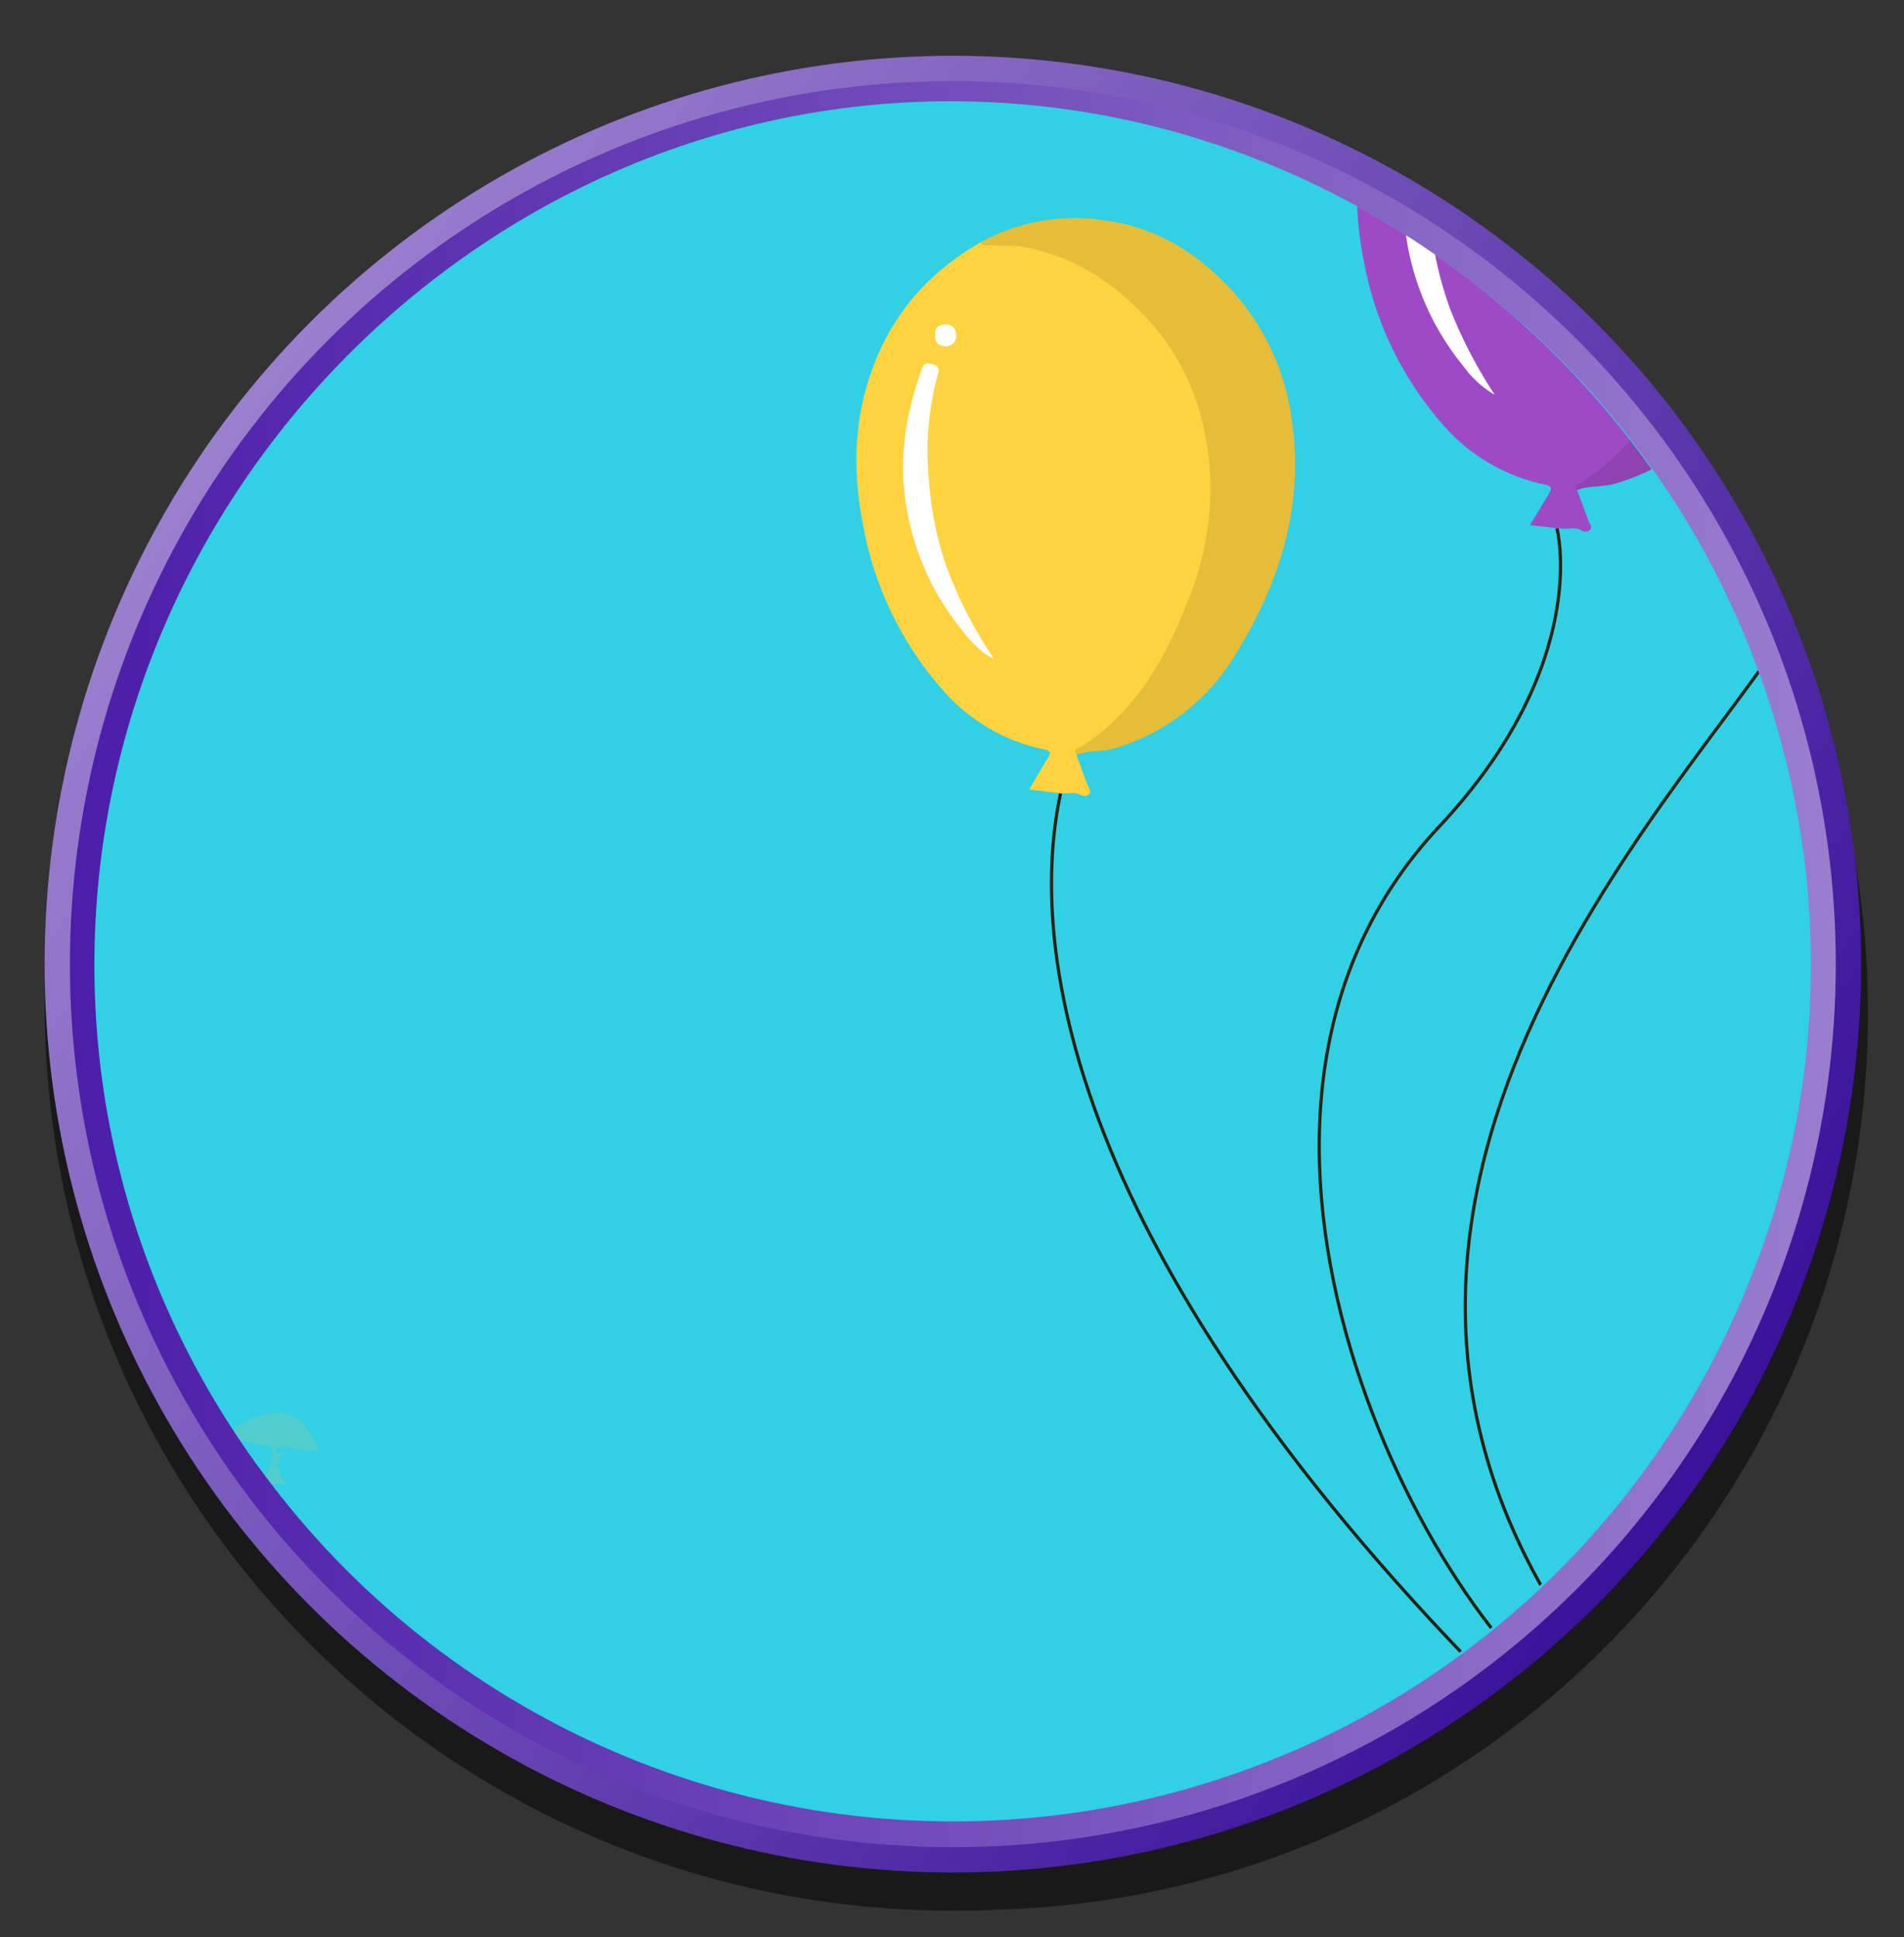 <svg id="SB39_Interactive_Icon_12_F1" xmlns="http://www.w3.org/2000/svg" xmlns:xlink="http://www.w3.org/1999/xlink" viewBox="0 0 443.8 451.5"><rect x="0" y="0" width="443.8" height="451.5" fill="#333333" stroke="none"/><defs><style>.cls-1,.cls-10{fill:none;}.cls-2{opacity:0.5;}.cls-3{fill:url(#linear-gradient);}.cls-4,.cls-6{fill:#31d0e5;}.cls-10,.cls-4{stroke-miterlimit:10;}.cls-4{stroke-width:6px;stroke:url(#linear-gradient-2);}.cls-5{clip-path:url(#clip-path);}.cls-7{opacity:0.14;}.cls-8{opacity:0.45;}.cls-9{fill:#77c9b0;}.cls-10{stroke:#262211;stroke-width:0.75px;}.cls-11{fill:#ffd23f;}.cls-12{opacity:0.1;}.cls-13{fill:#fff;}.cls-14{fill:#e53963;}.cls-15{fill:#9e4ac6;}</style><linearGradient id="linear-gradient" x1="43.4" y1="102.28" x2="392.67" y2="341.6" gradientUnits="userSpaceOnUse"><stop offset="0" stop-color="#9b81cf"/><stop offset="1" stop-color="#3b139b"/></linearGradient><linearGradient id="linear-gradient-2" x1="16.34" y1="224.74" x2="427.91" y2="224.74" gradientUnits="userSpaceOnUse"><stop offset="0" stop-color="#4c1da9"/><stop offset="1" stop-color="#997ece"/></linearGradient><clipPath id="clip-path"><path class="cls-1" d="M221.6,424.3C112.5,424.3,22,335,22,224.9S112.5,23.6,221.6,23.6s200.5,91.3,200.5,201.3S330.7,424.3,221.6,424.3Z"/></clipPath></defs><g id="Layer_1" data-name="Layer 1"><path class="cls-2" d="M435.4,236a208.4,208.4,0,0,0-25.5-100A211.5,211.5,0,0,0,222.1,22C105.2,22,10.4,116.8,10.4,233.7s94.8,211.6,211.7,211.6c3,0,6,0,8.9-.2C344.3,442.6,435.4,349.9,435.4,236Z"/><circle class="cls-3" cx="222.1" cy="224.7" r="211.7"/><circle class="cls-4" cx="222.1" cy="224.7" r="202.8"/><g class="cls-5"><path class="cls-6" d="M444.8,198.7c0,106.9-100,193.6-223.3,193.6S-12.7,315-12.7,208.1,98.2,5.1,221.5,5.1,444.8,91.8,444.8,198.7Z"/><ellipse class="cls-7" cx="176.5" cy="434.8" rx="39.5" ry="9.3" transform="translate(-37.4 17.1) rotate(-5)"/><ellipse class="cls-7" cx="344.8" cy="440.1" rx="39.5" ry="9.5" transform="translate(-66.3 61.2) rotate(-9.3)"/><ellipse class="cls-7" cx="117.2" cy="414.1" rx="23.9" ry="6.4" transform="matrix(0.99, -0.13, 0.13, 0.99, -51.64, 18.24)"/><g class="cls-8"><path class="cls-9" d="M56.6,331.6s9.9-6,15,1.3,2,5-8.2,4.2S52.9,333.2,56.6,331.6Z"/><path class="cls-9" d="M60.9,345.9s3.3-5.5,2.5-8.8.9-1.6.9-1.6l.3,3.4,3.5-1.3s-3.9,1.5-3.2,4.3a9.9,9.9,0,0,0,1.9,4.1Z"/></g><g id="_005" data-name="005"><path class="cls-10" d="M362.9,123.1s8.3,31.4-27.4,69.5c-64.8,68.9-1.5,186.8,33.2,207"/><path class="cls-10" d="M437,73s6.8,33.7-22.4,76.9S292.5,289,374.7,392.4"/><path class="cls-10" d="M362.3,406.8C252.4,301.5,238.6,225.1,247.2,184.9"/><path class="cls-11" d="M300.9,96.6a55.4,55.4,0,0,0-13.3-28.4c-8.1-9-17.7-15.1-29.9-16.8a45.6,45.6,0,0,0-29.2,5.1,65.8,65.8,0,0,0-8.8,6.1,53.2,53.2,0,0,0-16.1,22.7c-4.7,12.2-4.9,24.7-2.4,37.2A79.5,79.5,0,0,0,219.9,161a42.8,42.8,0,0,0,23.2,13.6c1.9.4,2,.8,1,2.3s-2.8,4.7-4.2,7.1l7.3.9h1.3c1.1,0,2.2-.3,3.3.3a1.7,1.7,0,0,0,2.1-.1c.5-.6-.1-1.3-.3-2-1-2.3-1.8-4.8-2.7-7.2,2.8-1.1,5.9-.6,8.9-1.5A49,49,0,0,0,287.7,153C298.4,135.7,304.3,117.3,300.9,96.6Zm-69.2,57"/><path class="cls-12" d="M250.9,175.9c-1-1.5.7-1.6,1.2-1.9,12.8-8.3,19.8-20.9,25.1-34.8a67.9,67.9,0,0,0,4.9-27.4c-.6-14.8-5.3-27.9-15.8-38.7-7.8-8.1-16.8-13.5-27.8-15.6-2.3-.4-4.5-.1-6.8-.3s-2.3.4-3.2-.7a45.6,45.6,0,0,1,29.2-5.1c12.2,1.7,21.8,7.8,29.9,16.8a55.4,55.4,0,0,1,13.3,28.4c3.4,20.7-2.5,39.1-13.2,56.4a49,49,0,0,1-27.9,21.4C256.8,175.3,253.7,174.8,250.9,175.9Z"/><path class="cls-13" d="M231.7,153.6c-2.9-1.4-5.2-3.9-7.2-6.4a61.4,61.4,0,0,1-13.1-28.3c-2.1-11.4-.4-22.3,3.5-33,.5-1.4,1.3-1.4,2.6-1s1.5,1.2,1.1,2.4a67.2,67.2,0,0,0-2.4,18.3c.2,9.7,1.6,19.4,5.2,28.5A103.9,103.9,0,0,0,231.7,153.6Z"/><path class="cls-13" d="M218,78c-.2-1.8.8-2.3,2.4-2.4s2.6,1.2,2.5,2.8a2.4,2.4,0,0,1-2.7,2.3C218.7,80.5,217.7,79.7,218,78Z"/><path class="cls-14" d="M491-15.2a55.6,55.6,0,0,0-13.4-28.4c-8-9-17.7-15.1-29.8-16.8a45.4,45.4,0,0,0-29.2,5.1,60.9,60.9,0,0,0-8.9,6.1,54.7,54.7,0,0,0-16.1,22.7c-4.6,12.2-4.9,24.7-2.4,37.2a80.4,80.4,0,0,0,18.7,38.5,43.1,43.1,0,0,0,23.3,13.6c1.9.4,2,.8,1,2.3s-2.8,4.7-4.3,7.2l7.4.8h1.3c1.1,0,2.2-.3,3.3.3a1.5,1.5,0,0,0,2-.1c.6-.6,0-1.3-.3-1.9l-2.7-7.3c2.9-1.1,6-.6,8.9-1.5a48.5,48.5,0,0,0,28-21.4C488.5,23.9,494.4,5.6,491-15.2Z"/><path class="cls-12" d="M440.9,64.1c-.9-1.5.7-1.6,1.2-1.9,12.9-8.3,19.8-20.9,25.1-34.8A67.9,67.9,0,0,0,472.1,0c-.6-14.8-5.2-27.9-15.7-38.7-7.8-8.1-16.9-13.5-27.8-15.6-2.3-.4-4.6-.1-6.8-.3s-2.4.4-3.2-.7a45.4,45.4,0,0,1,29.2-5.1c12.1,1.7,21.8,7.8,29.8,16.8A55.6,55.6,0,0,1,491-15.2c3.4,20.8-2.5,39.1-13.2,56.4a48.5,48.5,0,0,1-28,21.4C446.9,63.5,443.8,63,440.9,64.1Z"/><path class="cls-13" d="M421.7,41.9c-2.9-1.5-5.1-4-7.1-6.5A60,60,0,0,1,401.5,7.1c-2.1-11.4-.4-22.3,3.4-33,.5-1.4,1.4-1.4,2.7-1s1.4,1.2,1.1,2.4a63.5,63.5,0,0,0-2.4,18.3c.2,9.7,1.6,19.4,5.2,28.5A107.4,107.4,0,0,0,421.7,41.9Z"/><path class="cls-15" d="M417.7,34.9A55.6,55.6,0,0,0,404.3,6.5c-8-8.9-17.7-15-29.8-16.8-10.4-1.4-20.1.1-29.3,5.2A57.7,57.7,0,0,0,336.4,1a54,54,0,0,0-16.1,22.7c-4.7,12.1-4.9,24.6-2.4,37.2a79.6,79.6,0,0,0,18.7,38.4,43.1,43.1,0,0,0,23.3,13.6c1.9.4,1.9.9,1,2.4s-2.8,4.6-4.3,7.1l7.4.8h1.3c1.1,0,2.2-.3,3.3.4a1.6,1.6,0,0,0,2-.1c.6-.7,0-1.3-.3-2l-2.7-7.3c2.9-1.1,6-.6,8.9-1.5a48.1,48.1,0,0,0,28-21.4C415.2,74.1,421.1,55.7,417.7,34.9ZM348.4,92"/><path class="cls-12" d="M367.6,114.2c-.9-1.5.7-1.6,1.2-1.9,12.9-8.3,19.8-20.9,25.1-34.7a68.6,68.6,0,0,0,4.9-27.5c-.6-14.8-5.2-27.9-15.7-38.7-7.9-8.1-16.9-13.5-27.8-15.5-2.3-.5-4.6-.2-6.9-.3s-2.3.4-3.2-.7c9.2-5.1,18.9-6.6,29.3-5.2,12.1,1.8,21.8,7.9,29.8,16.8a55.6,55.6,0,0,1,13.4,28.4c3.4,20.8-2.5,39.2-13.2,56.4a48.1,48.1,0,0,1-28,21.4C373.6,113.6,370.5,113.1,367.6,114.2Z"/><path class="cls-13" d="M348.4,92a22.9,22.9,0,0,1-7.1-6.4,62,62,0,0,1-13.2-28.4c-2-11.3-.3-22.2,3.5-32.9.5-1.5,1.4-1.4,2.7-1.1s1.4,1.2,1.1,2.5A62.8,62.8,0,0,0,333,43.9a82.7,82.7,0,0,0,5.2,28.6A109.9,109.9,0,0,0,348.4,92Z"/><path class="cls-13" d="M334.7,16.4c-.1-1.9.8-2.4,2.4-2.4s2.6,1.1,2.5,2.7a2.3,2.3,0,0,1-2.7,2.3C335.4,18.8,334.4,18.1,334.7,16.4Z"/></g></g></g></svg>
